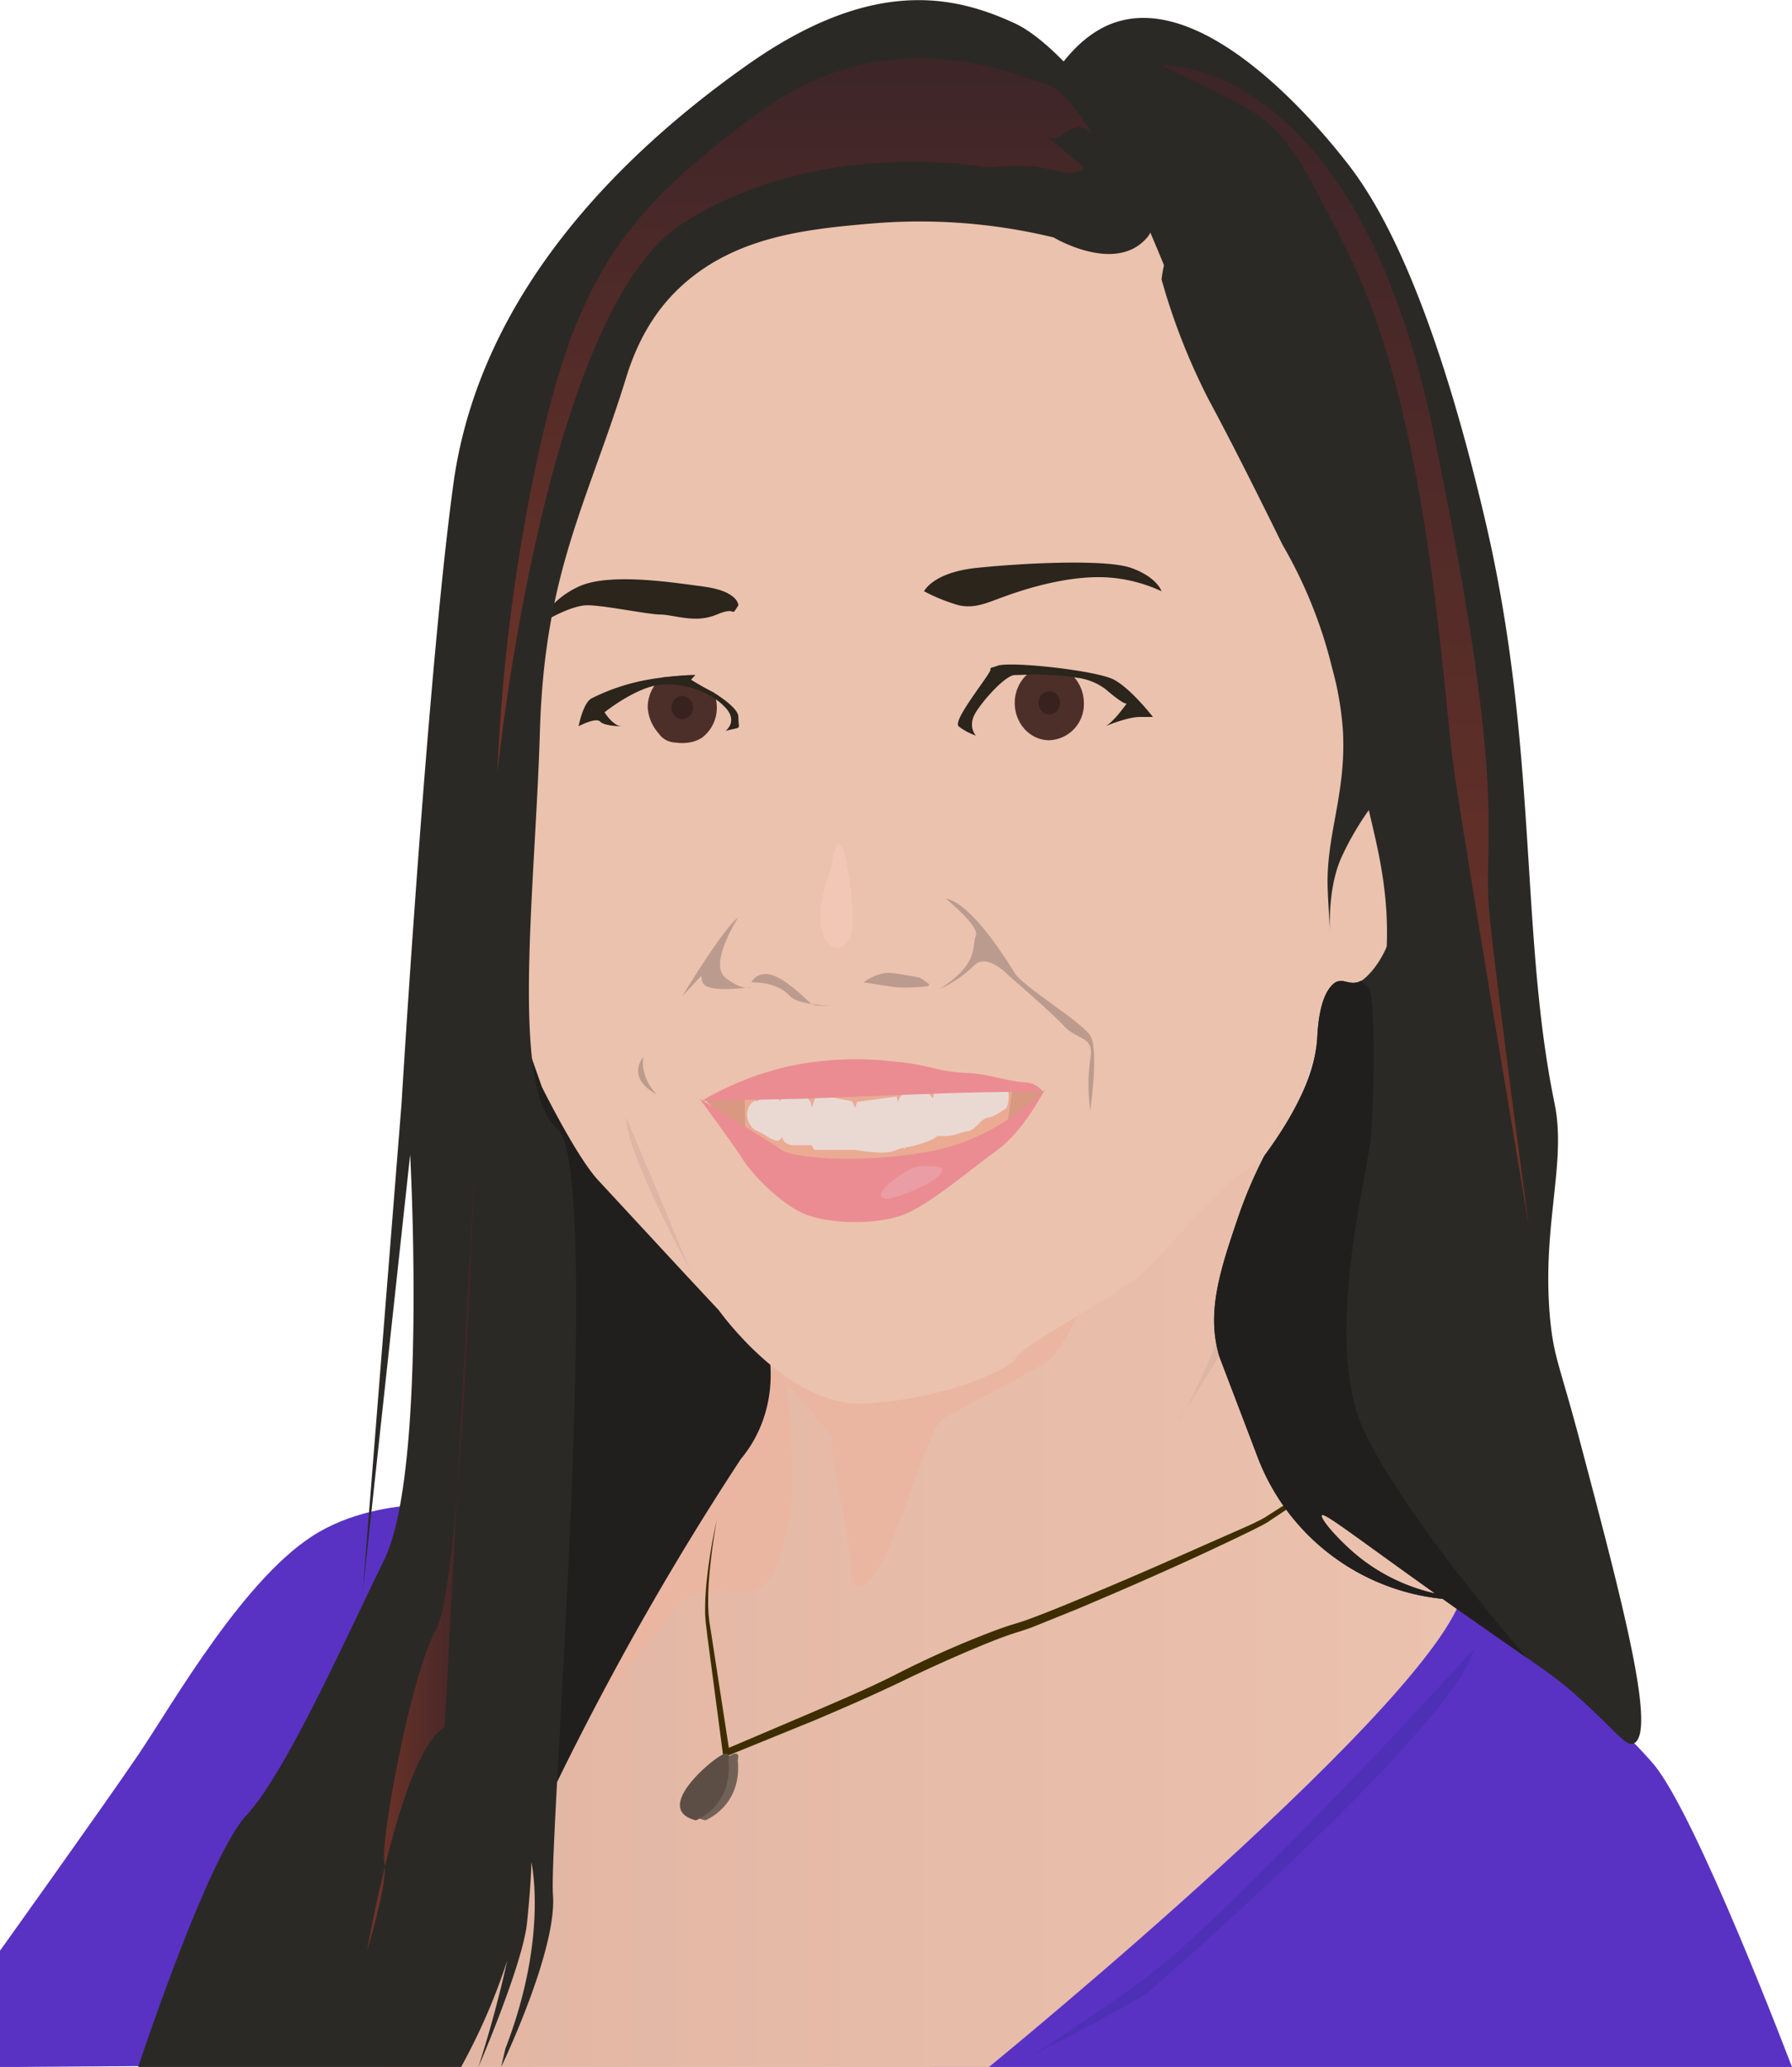 <svg xmlns="http://www.w3.org/2000/svg" xmlns:xlink="http://www.w3.org/1999/xlink" viewBox="0 0 385 443.97" xmlns:v="https://vecta.io/nano"><defs><linearGradient id="A" x1="82.57" y1="342.22" x2="314.49" y2="342.22" gradientUnits="userSpaceOnUse"><stop offset="0" stop-color="#e2b5a3"/><stop offset="1" stop-color="#ebc2ae"/></linearGradient><linearGradient id="B" x1="288.98" y1="262.97" x2="288.98" y2="13.97" gradientUnits="userSpaceOnUse"><stop offset="0" stop-color="#713428"/><stop offset="1" stop-color="#3d2528"/></linearGradient><linearGradient id="C" x1="170.8" y1="165.97" x2="170.8" y2="12.48" xlink:href="#B"/><linearGradient id="D" x1="78.86" y1="333.47" x2="102.05" y2="333.47" xlink:href="#B"/></defs><path d="M249.55 402s31.55-31 41.75-48 15.79-20.5 15.79-20.5 39 34.5 48.22 45.5S385 444 385 444H199.65zm-144.72-78s-20.41-4-36.18 5-31.54 37-39 48S0 419 0 419v25l70-.5z" fill="#5932c4"/><path d="M314.49 341s-19.49-23-29.68-38-20.47-31-9.77-62.5L257 241l-67.73 38-27.83 5-50.09 80-28.78 62v18h129.88s99.26-81 102.04-103z" fill="url(#A)"/><path d="M169.77 310a50.08 50.08 0 0 1-1.39 21.5c-1.43 4.78-2.35 7.88-5.1 9.5-4.32 2.54-8.43-1-14.33 1.5a12.4 12.4 0 0 0-5.15 4.5c-6.5 9-19.49 24-19.49 24L154 310c2.58-5.48 9.18-19.57 12.52-18.5s3.23 18.27 3.25 18.5z" fill="#eab6a2"/><path d="M110.86 253.47S108.54 222 116 225s47.78 59.43 47.78 59.43c.95 2.81 3.52 11.57 0 21a27.4 27.4 0 0 1-4.64 8c-8.91 13.59-18 28.58-26.9 45a644 644 0 0 0-31.54 67l10.2-66z" fill="#211f1d"/><path d="M179.05 309c-1.86 1 3.71 20 3.71 27s2.78 6 6.49 0 10.21-29 13-31 19.48-10 23.19-13 7.43-13 7.43-13l-69.58 11z" fill="#eab6a2"/><path d="M154.46 281.47s14.85 21 31.55 20 30.61-7 32.47-10 21.33-13 26.9-18 17.63-20 22.26-22 13-14 15.78-29 3.71-10 3.71-10 2.78 2 9.27-5 9.28-21 9.28-21l-11.13-23-6.5-55-25.05-58-52.87-22-73.29 27-27.84 77-2.79 72 10.21 29s7.42 15 12.06 20l18.52 20z" fill="#ebc2ae"/><path d="M201.78 212.47a25.58 25.58 0 0 0 7.42-5c2.78-3 7.42 2 7.42 2s9.28 8 12.06 11 6.49 2 5.57 7a38.25 38.25 0 0 0 0 11s1.85-13 0-16S219.87 212 218 209s-9.28-15-14.84-16c0 0 7.42 6 6.49 8s.94 6-7.87 11.47zM158.64 197s-6.5 10-2.78 13 5.56 2 5.56 2-6.49 1-9.28 0 0-4-2.78-1l-2.78 3s8.35-14 12.06-17zm-20.41 30s-.93 4 2.78 8c-.01 0-6.49-3-2.78-8z" fill="#bc9b8f"/><path d="M134.52 240l9.28 22c1.86 5 4.63 11 4.63 11s-13.91-25-13.91-33z" fill="#ddb6a6"/><path d="M232.86 151a7.73 7.73 0 0 1-7.43 8c-4.1 0-7.42-3.58-7.42-8a8.36 8.36 0 0 1 1.67-5.05 7.64 7.64 0 0 1 2.27-2c2.6.2 5.52.52 8.23.92a7.07 7.07 0 0 1 1.44 1.74 8.4 8.4 0 0 1 1.24 4.39zM154 152a8 8 0 0 1-3.25 6.5 7.26 7.26 0 0 1-2.78 1 9.25 9.25 0 0 1-2.78 0 4.53 4.53 0 0 1-3.71-2 9.23 9.23 0 0 1-2.32-5.5 7.63 7.63 0 0 1 .28-2.18 8.14 8.14 0 0 1 1.14-2.53 7.62 7.62 0 0 1 1.64-1.76l5.34-.48 1.8-.05-.93 1a60.19 60.19 0 0 0 4.94 2.78A8.47 8.47 0 0 1 154 152z" fill="#4c2f29"/><g fill="#38221f"><ellipse cx="225.43" cy="150.97" rx="2.32" ry="2.5"/><ellipse cx="146.58" cy="151.97" rx="2.32" ry="2.5"/></g><g fill="#2b251c"><path d="M247.7 154h-2.78c-2.69 0-7.08 1.85-7.41 2 1.71-.93 4.18-4.36 4.57-4.91-.18.12-1 0-4.59-3.08a12.71 12.71 0 0 0-5.87-2.4 56.17 56.17 0 0 0-11.94-.65L218 145c-1.85 0-6.49 5-8.35 8s0 5 0 5a12.81 12.81 0 0 1-3.71-2c-.93-1 2.78-6 5.57-10 2.53-3.65.44-1.48 1.46-2.58a10.13 10.13 0 0 0 1.32-.42c1-.36 4-.33 7.65-.06 2.6.2 5.52.52 8.23.92 4.09.6 7.74 1.37 9.17 2.14 3.72 2 8.36 8 8.36 8zm-91.84 3s2.78-2 0-5a13.36 13.36 0 0 0-2.05-1.78 18.76 18.76 0 0 0-10.94-3.22 10.41 10.41 0 0 0-2.29.29c-5.12 1.2-10.7 5.71-10.7 5.71s1.85 3 3.71 3c0 0-3.71 0-4.64-1s-4.64 1-4.64 1 .93-5 2.79-6a44.32 44.32 0 0 1 12.06-4c1.06-.19 2.08-.34 3.06-.47 2.18-.28 4.06-.42 5.34-.48 1.13-.05 1.8-.05 1.8-.05l-.93 1a60.19 60.19 0 0 0 4.94 2.78c2.5 1.58 5.27 3.69 5.27 5.22 0 3 .93 2-2.78 3zm42.67-30s1.86-4 11.13-5 27.83-2 33.4 0 6.49 5 6.49 5a32.32 32.32 0 0 0-12.06-3c-9-.41-18.91 3.14-21.33 4-4.17 1.49-6.66 2.79-10.21 2a38.82 38.82 0 0 1-7.42-3z"/><path d="M158.64 130s0-3-7.42-4-20.41-3-26.91 0-8.35 8-8.35 8 6.5-4 10.21-4 13 2 15.77 2 7.42 2 12.06 0 2.78 1 4.64-2z"/></g><path d="M164.2 233l5.69 2.2s-3.83 3.8-3.83 4.8-1.86 8-1.86 8l-12.52-11.5 2.78-1 3.71-1 6.03-1.5zm51.96 9s.92-5.84 0-7.42-3.71-2.58-3.71-2.58l6 1.5c5-.23 5.49.69 5.56 1 .15.61-.7 1.32-3.24 3.5z" fill="#d89882"/><path d="M185.54 211a10.32 10.32 0 0 1 4.64-2c1.54-.22 7.42 1 7.42 1h0s2.1 1.21 2.05 1.61c0 .21-.62.31-2.05.39a40.4 40.4 0 0 1-4.26.11A10.74 10.74 0 0 1 192 212l-6.46-1zm-24.12 0s1.86-4 7.42 0 4.64 5 7.43 5h2.78s-7.42 0-9.28-2-4.64-3-8.35-3z" fill="#bc9b8f"/><path d="M160 234.47s-.07 9.21.43 10.1 12.57 4.9 12.57 4.9l15.77 1 15.77-2 11.13-6 .93-2 .93-7-30.62-2z" fill="#eaab92"/><path d="M161 237.47a4.17 4.17 0 0 0-.47 2.5 4.1 4.1 0 0 0 1.4 2.5c.53.48.57.27 1.85 1S166.1 245 167 245a.75.75 0 0 0 .57-.19 1.17 1.17 0 0 0 .43-.81s0 2 2.78 2h3.71s0 1 .93 1h8.35a34.38 34.38 0 0 0 4.17.5 12.92 12.92 0 0 0 2.78 0c2.09-.31 3.56-1.29 3.72-1 0 .11-.1.36-.19.35s-.28-.85-.28-.85h0s-.93 1 2.78 0 4.64-2 4.64-2h1.86c1.85 0 3.71-1 4.64-1s2.78-2 2.78-2a3.19 3.19 0 0 1 1.86-1c.92 0 3.71-2 3.71-2a7 7 0 0 0 0-5h-13a3.19 3.19 0 0 0-2.78 3l-.74-1h-4.83a1.64 1.64 0 0 0-1.39.5 2 2 0 0 0-.5 1.5l-.37-1.48-8.48 1.17-.42 1.31-.68-1.44-7.68-1.56-.47 1.5-.46 1.5a4.18 4.18 0 0 0-.44-1.5 4 4 0 0 0-1.4-1.5l-4 .3-1.1 1.2a3.41 3.41 0 0 0-.93-1 3.17 3.17 0 0 0-2-.57l-1.76 1.57h-.92z" fill="#ead9d3"/><g fill="#eb8c92"><path d="M150.29 236s7.42 10 9.28 13 8.35 10 13.91 12 14.85 2 20.41 0 14.84-10 20.41-14 10.21-13 10.21-13-9.28 10-23.2 13-30.61 2-33.39 0-17.63-11-17.63-11z"/><path d="M150.75 236.47a65.08 65.08 0 0 1 19-7.5A70 70 0 0 1 192 228c8.48.79 8.73 2.18 16.23 2.5 4.07.17 8 1.73 12.06 2a4.76 4.76 0 0 1 2.78 1 4.42 4.42 0 0 1 .93 1 647.08 647.08 0 0 0-25.51.5l-26 1-21.74.47z"/></g><path d="M253.27 305c1.85-1 15.77-33 18.55-47s3.71-21 3.71-21-4.64 34-7.42 42-14.84 26-14.84 26z" fill="#ddb6a6"/><path d="M154 326.47c-.74 4.14-1.31 8.31-1.65 12.49a62.53 62.53 0 0 0-.19 6.27l.08 1.55.16 1.55.49 3.11 3.84 24.92-1-.57 18.8-8c6.25-2.7 12.51-5.33 18.55-8.43a204 204 0 0 1 18.69-8.36c1.6-.63 3.21-1.23 4.85-1.77.81-.28 1.68-.51 2.47-.77s1.56-.51 2.35-.82c3.17-1.17 6.32-2.45 9.46-3.75q9.43-3.9 18.78-8l18.67-8.24c.77-.35 1.52-.73 2.28-1.1l1.07-.57 1.07-.7 4.32-2.74c2.89-1.81 5.83-3.54 8.77-5.26l4.43-2.54 2.23-1.26.14-.07h.07a.2.2 0 0 0 0 .21l.08.1a.19.19 0 0 0 .19.05c.06 0-.06 0-.08.06l-.55.32-1.1.66-8.79 5.2 8.57-5.56 1.07-.69.54-.35.19-.11c.17-.07.41.09.34.13a.37.37 0 0 1-.1.28.28.28 0 0 1-.1.09h-.06l-.14.08-2.18 1.33-4.34 2.69-8.59 5.5-4.25 2.82-1.06.72-1.16.66-2.3 1.16c-12.28 6-24.73 11.47-37.29 16.78l-9.51 3.84c-.79.32-1.62.6-2.46.87l-2.41.77c-1.58.54-3.16 1.14-4.73 1.77-6.27 2.53-12.48 5.33-18.59 8.28s-12.43 5.69-18.69 8.35l-18.93 7.71-.89.35-.12-.92-3.3-25-.38-3.14-.12-1.59v-1.6a60.59 60.59 0 0 1 .41-6.32 112.83 112.83 0 0 1 2.1-12.44z" fill="#3d2d00"/><path d="M151.5 391s8-3 7-13c0 0 1-3-3 0s-12 11-4 13z" fill="#726157"/><path d="M149.5 391s8-3 7-13c0 0 1-3-3 0s-12 11-4 13z" fill="#5c4e45"/><g fill="#2b2925"><path d="M225 18.47A69.22 69.22 0 0 1 239.38 34c4.4 6.55 13.92 31 13.92 31L270 88l29.69 54c2.24 30.94 1.27 53.87-1.39 60.5-2.37 5.89-5.57 8-5.57 8-2.67 1.76-4.24-.94-6.28.87-3.05 2.68-3.33 9.63-3.45 11.63-.33 5.28-2.58 13.35-11.36 25.25a97.75 97.75 0 0 0-5.64 13.22c-3.82 11.27-6.92 20.42-4 30h0l8 21c7.438 20.23 27.534 32.944 49 31-4.52 0-16.44-.52-27-9-4.33-3.48-8.54-8.38-8-9s6.82 4.36 26 18c21.44 15.24 22.79 15.41 29.54 21.5 7.95 7.17 9.76 10.27 11.46 9.5 5-2.26-2.5-30.61-11.46-64.5-4.29-16.26-5.64-18.24-6.43-25.9-2.09-20.35 3.57-34 .87-47.1-7.51-36.4-3.42-76.13-14.85-125-12.7-54.35-25.39-71.5-30.13-77.5-3.54-4.47-27.88-35.34-48.24-30-3.16.82-9.71 3.43-15.76 14z"/><path d="M249.55 60a137.26 137.26 0 0 0 10.21 26c6.49 12 15.77 31 15.77 31a99.1 99.1 0 0 1 10.67 26.5 67.15 67.15 0 0 1 2.32 13.5c.74 13.91-3.85 22.74-3.25 34.5 0 .68.24 4.44.46 8.5h0c-.09-2.86-.11-9.78 2.32-15.5a60.11 60.11 0 0 1 3.72-7 58.08 58.08 0 0 1 2.31-3.5c1.6 7.1 4.71 18.09 3.72 31.5-.93 12.5 0 32.5-4.64 42.5s-8.35 28-6.5 44 22.27 47 27.83 49S334 359 334 359s.92-34-5.57-44-13-91-13.92-101 2.79-70-16.69-93c-18.57-21.91-32.92-74.5-41.46-73a6.09 6.09 0 0 0-1.22.62c-4.01 2.46-5.14 7.85-5.59 11.38z"/></g><path d="M249.55,14S291.3,12,308,93s10.2,86,12.06,104,8.35,66,8.35,66-13.32-79-15.94-97-5.27-76.75-23-112C274,23.24,275.53,27,249.55,14Z" fill="url(#B)"/><path d="M226.36 51s13.32 8 20.11 0S231 11 218 5s-30.61-10-57.52 9S103 63 97.4 104 86.27 237 86.27 237l-8.35 105 10.2-94s3.71 68-5.56 87-21.34 46-29.69 55-23.19 54-23.19 54h69.37a131.7 131.7 0 0 0 15-44.5 130.48 130.48 0 0 0 1-28 259.1 259.1 0 0 1-3.67 37.5 258.3 258.3 0 0 1-8.6 35c0 0 9.52-22 10.45-31s.93-13 .93-13 3.71 16-5.57 40l-.93 4s12.06-25 11.14-37 11-156.36.87-164.68S115 191 116 157s10.21-49 18.56-76c2.49-8.07 6.23-14.08 10.84-18.61 11.88-11.64 27.83-13.17 42-14.39a122.19 122.19 0 0 1 38.96 3z" fill="#2b2925"/><path d="M212.45 36s7.42-1.11 13.45.45 7-.45 7-.45l-8.35-7c3.71 3 5.56-5 10.2 0 0 0-5.57-10-10.2-11s-32.47-15-61.23 6-39 35-47.32 72a400.56 400.56 0 0 0-9.14 70s10.07-99 39.76-118 65.83-12 65.83-12z" fill="url(#C)"/><path d="M102.05,248s-2.78,92-8.35,102-12.06,46-11.13,50-3.71,19-3.71,19,7.42-43,16.69-48Z" fill="url(#D)"/><path d="M190.64 254.47s4.64-4 7.43-4 5.56 0 3.71 2-9.28 5-11.14 5-1.85-1 0-3z" fill="#ea9da4"/><path d="M178.58 186.47s-3.71 9-1.85 14 6.49 4 6.49-3-2.78-25-4.64-11z" fill="#f2c7b6"/><path d="M316.74 354.15s-52.93 58-71.48 71.32-24.35 16.42-24.35 16.42 22.3-11.23 25.71-13.95 66.55-58.22 70.12-73.79z" fill="#4e30b7"/><path d="M293.2 307.68c-9.21-19.17.57-55.15 1.33-63.47s1-30.49-.51-32.11a19 19 0 0 0-1.62-1.44c-2.47 1.34-4-1-5.95.68-3.05 2.71-3.33 9.66-3.45 11.66-.33 5.28-2.58 13.35-11.36 25.25a97.75 97.75 0 0 0-5.64 13.22c-3.82 11.27-6.92 20.42-4 30l8 21a47.65 47.65 0 0 0 39.92 30.95l.08.05 3.57 2.53 14.56 10.16s-25.71-29.31-34.93-48.48zm-1.2 26.79c-4.33-3.48-8.54-8.38-8-9s6.45 4.07 24.32 16.8a40.36 40.36 0 0 1-16.32-7.8z" fill="#211f1d"/></svg>